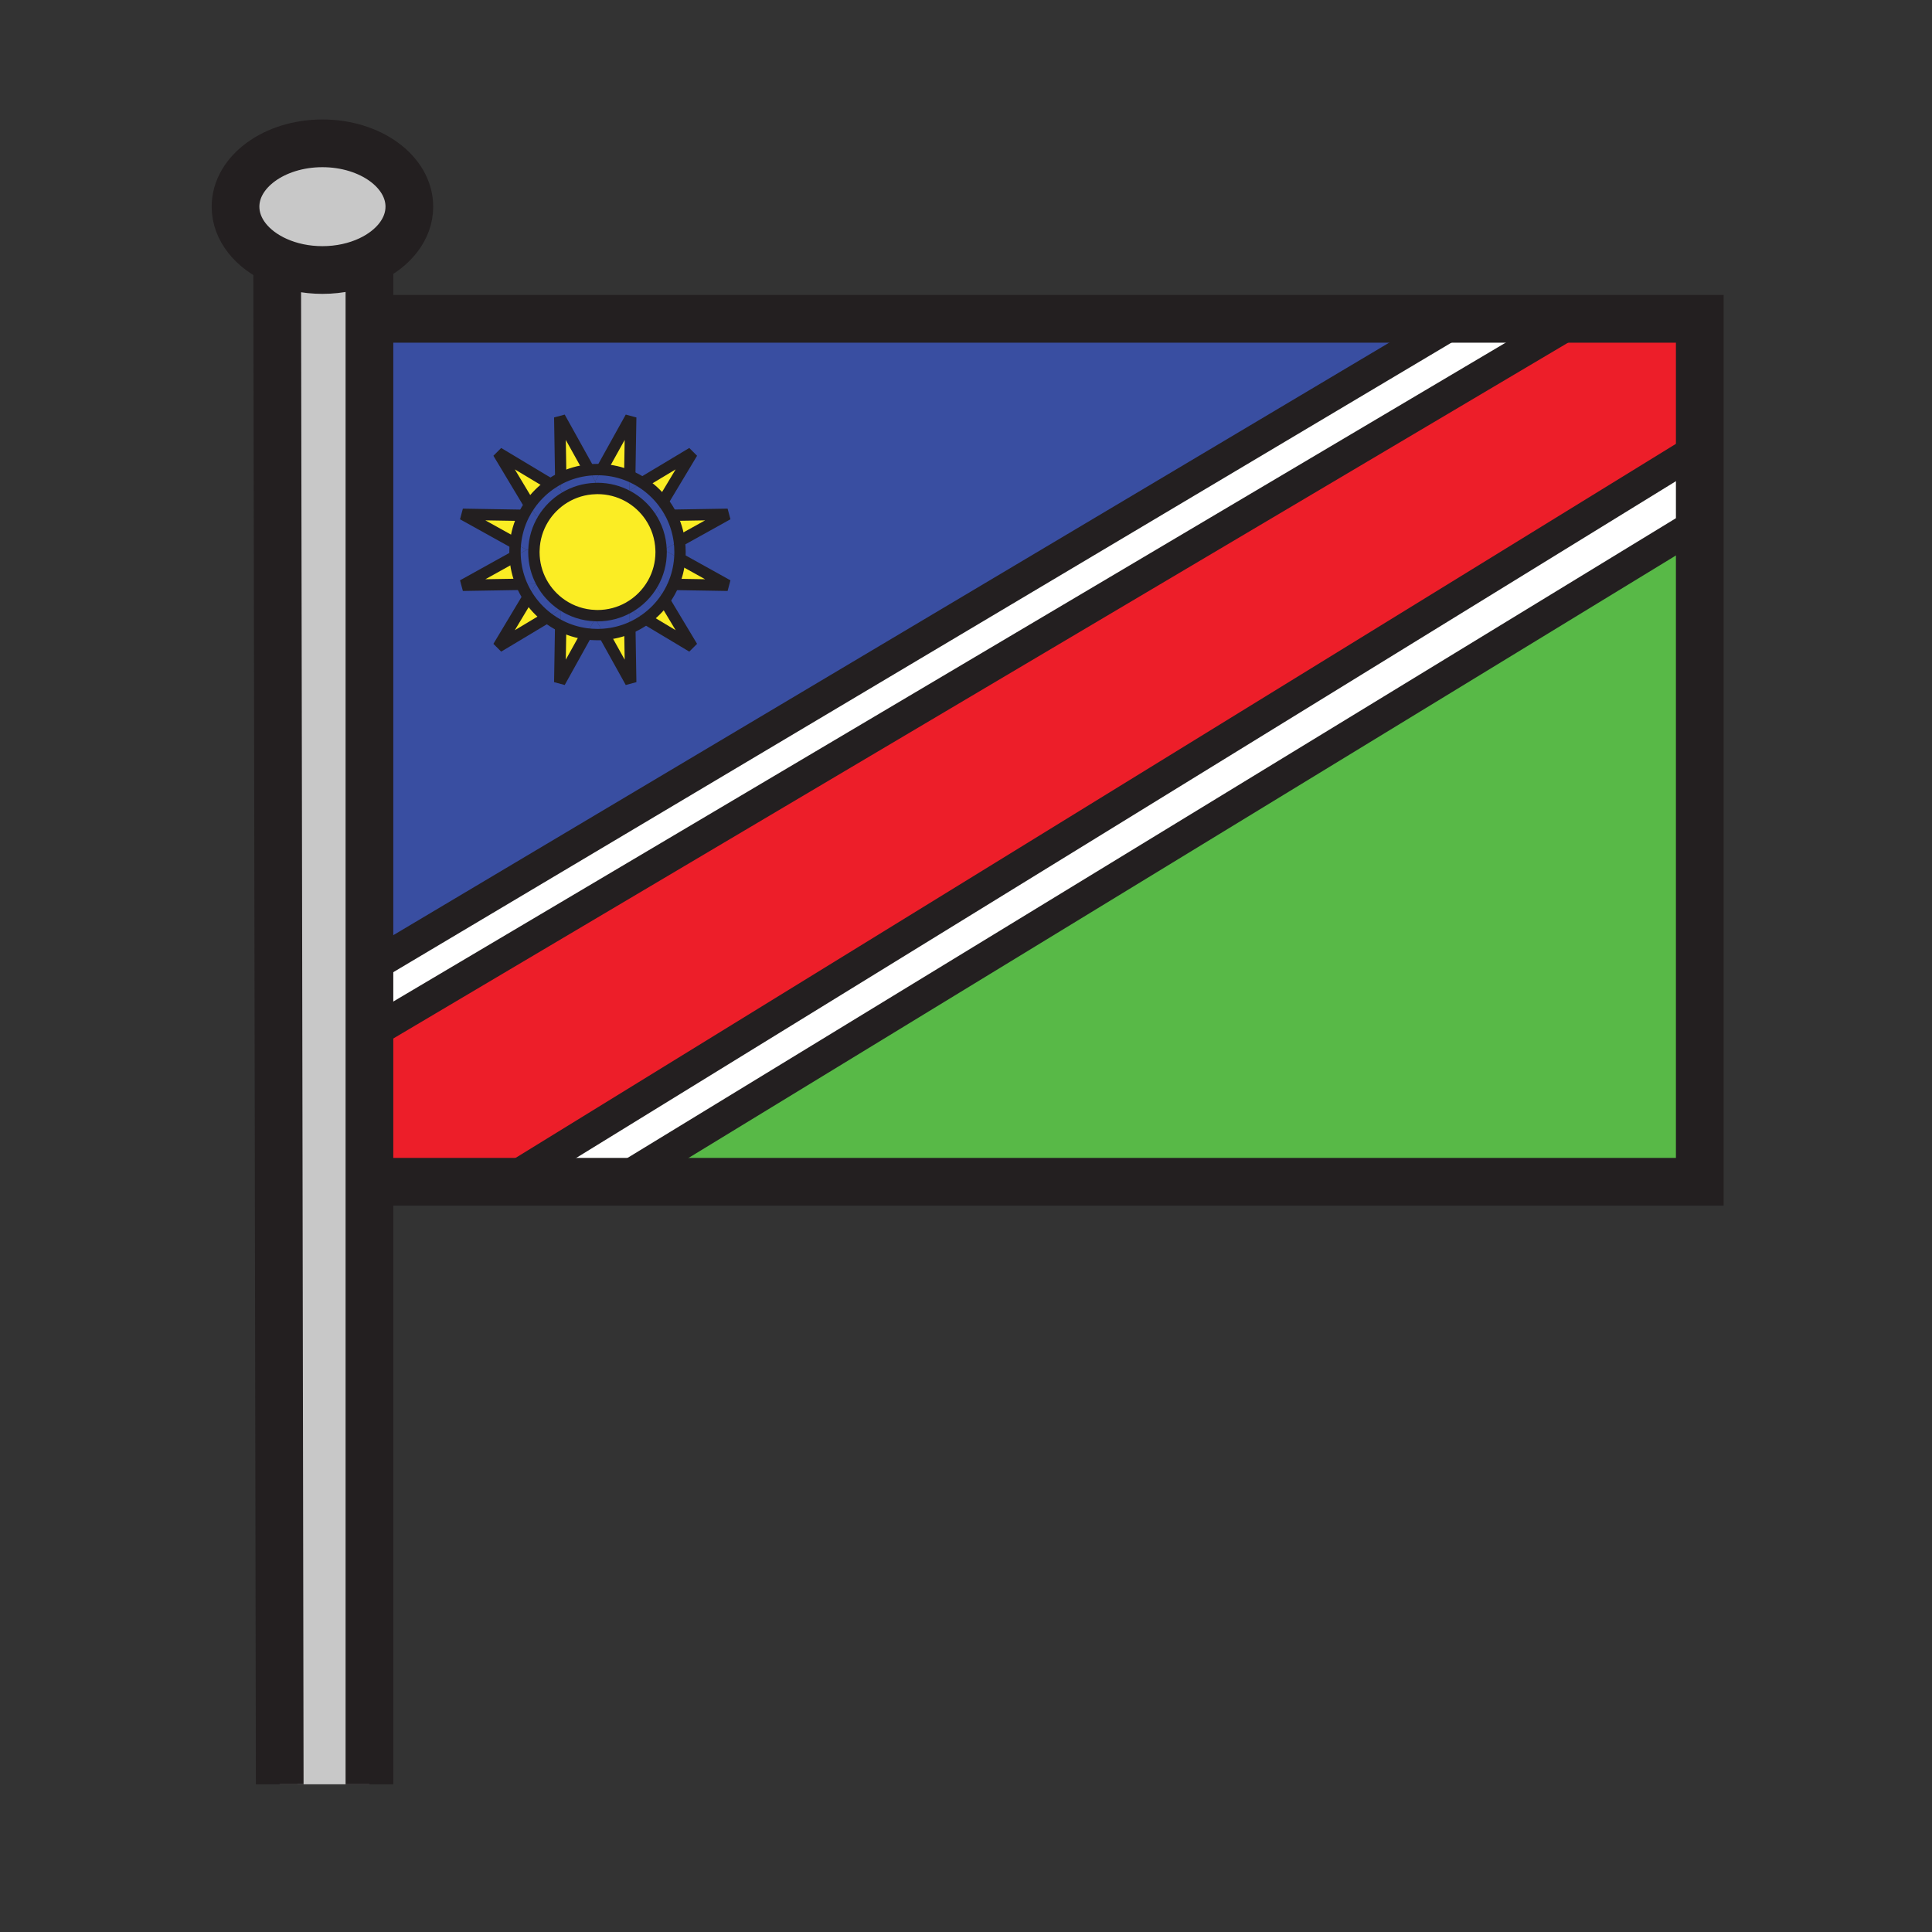 <?xml version="1.0" encoding="iso-8859-1"?>
<!-- Generator: Adobe Illustrator 12.0.1, SVG Export Plug-In . SVG Version: 6.00 Build 51448)  -->
<!DOCTYPE svg PUBLIC "-//W3C//DTD SVG 1.1//EN" "http://www.w3.org/Graphics/SVG/1.1/DTD/svg11.dtd">
<svg  version="1.1" id="Layer_1" xmlns="http://www.w3.org/2000/svg" xmlns:xlink="http://www.w3.org/1999/xlink" width="850.394" height="850.394"
	 viewBox="0 0 850.394 850.394" style="overflow:visible;enable-background:new 0 0 850.394 850.394;" xml:space="preserve">
<rect x="0" y="0" width="850.394" height="850.394" fill="#333333" stroke="none"/>
<g id="XMLID_2_">
	<g>
		<path style="fill:#C8C8C8;" d="M162.61,114.42v670.96h-39.49L122,114.77c5.8,2.59,12.62,4.08,19.92,4.08
			C149.54,118.85,156.65,117.22,162.61,114.42z"/>
		<path style="fill:#394EA1;" d="M246.91,268.13l0.43-1.91c4.22,2.85,9.26,4.58,14.69,4.75l-0.03,1.21l-3.79,6.83
			c-4.06-0.54-7.9-1.74-11.42-3.5L246.91,268.13z"/>
		<path style="fill:#394EA1;" d="M292.18,242l7.02,3.9c-0.31,4-1.27,7.8-2.77,11.33l-8.3-0.14l-0.7-0.4
			c2.28-4.05,3.57-8.72,3.57-13.69c0-0.33-0.01-0.65-0.03-0.97L292.18,242z"/>
		<path style="fill:#394EA1;" d="M262,272.18l0.03-1.21c0.32,0.02,0.64,0.03,0.97,0.03c4.97,0,9.64-1.29,13.69-3.57l0.4,0.7
			l0.14,8.3c-3.53,1.5-7.33,2.46-11.33,2.77L262,272.18z"/>
		<path style="fill:#394EA1;" d="M246.91,215.87l-0.09-5.4c3.81-1.9,8-3.14,12.43-3.6l2.75,4.95l0.09,3.21
			c-4.98,0.14-9.62,1.6-13.61,4.02L246.91,215.87z"/>
		<path style="fill:#FBED24;" d="M262.03,270.97c-5.43-0.17-10.47-1.9-14.69-4.75c-3.72-2.52-6.81-5.9-8.96-9.87
			c-2.16-3.96-3.38-8.51-3.38-13.35c0-0.31,0-0.61,0.03-0.91c0.14-4.98,1.6-9.62,4.02-13.61c2.34-3.85,5.58-7.09,9.43-9.43
			c3.99-2.42,8.63-3.88,13.61-4.02c0.3-0.03,0.6-0.03,0.91-0.03c9.67,0,18.19,4.89,23.22,12.34c2.85,4.22,4.58,9.25,4.75,14.69
			c0.02,0.32,0.03,0.64,0.03,0.97c0,4.97-1.29,9.64-3.57,13.69c-2.52,4.49-6.25,8.22-10.74,10.74c-4.05,2.28-8.72,3.57-13.69,3.57
			C262.67,271,262.35,270.99,262.03,270.97z"/>
		<path style="fill:#394EA1;" d="M231.82,242l3.21,0.09c-0.03,0.3-0.03,0.6-0.03,0.91c0,4.84,1.22,9.39,3.38,13.35l-2.51,0.74
			l-6.32,0.1c-1.62-3.83-2.61-7.99-2.82-12.36L231.82,242z"/>
		<path style="fill:#394EA1;" d="M248.48,219.05c-3.85,2.34-7.09,5.58-9.43,9.43l-3.18-1.57l-2.74-4.57
			c2.49-3.6,5.61-6.72,9.21-9.21l4.57,2.74L248.48,219.05z"/>
		<path style="fill:#394EA1;" d="M246.91,268.13l-6.07,3.64c-3.27-2.51-6.1-5.58-8.35-9.05l3.38-5.63l2.51-0.74
			c2.15,3.97,5.24,7.35,8.96,9.87L246.91,268.13z"/>
		<path style="fill:#394EA1;" d="M288.13,226.91l7.38-0.12c1.76,3.52,2.96,7.36,3.5,11.42l-6.83,3.79l-1.21,0.03
			c-0.17-5.44-1.9-10.47-4.75-14.69L288.13,226.91z"/>
		<path style="fill:#394EA1;" d="M239.05,228.48c-2.42,3.99-3.88,8.63-4.02,13.61l-3.21-0.09l-4.95-2.75
			c0.46-4.43,1.7-8.62,3.6-12.43l5.4,0.09L239.05,228.48z"/>
		<path style="fill:#394EA1;" d="M288.13,257.09l4.31,7.18c-2.27,3.14-5.03,5.9-8.17,8.17l-7.18-4.31l-0.4-0.7
			c4.49-2.52,8.22-6.25,10.74-10.74L288.13,257.09z"/>
		<path style="fill:#394EA1;" d="M263,215c-0.31,0-0.61,0-0.91,0.03l-0.09-3.21l2.83-5.09c4.37,0.21,8.53,1.2,12.36,2.82l-0.1,6.32
			l5.63-3.38c3.47,2.25,6.54,5.08,9.05,8.35l-3.64,6.07l-1.91,0.43C281.19,219.89,272.67,215,263,215z"/>
		<polygon style="fill:#58B947;" points="748.18,230 748.18,520.17 276,520.17 276,518 748,230 		"/>
		<polygon style="fill:#FFFFFF;" points="748.18,197.12 748.18,230 748,230 276,518 276,520.17 230,520.17 230,516 		"/>
		<polygon style="fill:#ED1E29;" points="748.18,177.46 748.18,197.12 230,516 230,520.17 168.56,520.17 167.93,452 168,452 
			688,144 688,140.34 748.18,140.34 		"/>
		<polygon style="fill:#FFFFFF;" points="688,140.34 688,144 168,452 167.93,452 167.67,423.01 640,142 640,140.34 		"/>
		<path style="fill:#394EA1;" d="M640,140.34V142L167.67,423.01l-2.6-282.67H640z M299.01,238.21l21.29-11.83l-24.79,0.41
			c-1.05-2.11-2.31-4.1-3.74-5.95l12.91-21.52l-21.96,13.17c-1.75-1.13-3.6-2.11-5.53-2.94l0.43-25.85l-12.79,23.03
			c-0.61-0.03-1.22-0.05-1.83-0.05c-1.27,0-2.52,0.06-3.75,0.19l-12.87-23.17l0.44,26.77c-1.56,0.78-3.06,1.67-4.48,2.66
			l-23.02-13.81l13.81,23.02c-0.99,1.42-1.88,2.92-2.66,4.48l-26.77-0.44l23.17,12.87c-0.13,1.23-0.19,2.48-0.19,3.75
			c0,0.61,0.02,1.22,0.05,1.83l-23.03,12.79l25.85-0.43c0.83,1.93,1.81,3.78,2.94,5.53l-13.17,21.96l21.52-12.91
			c1.85,1.43,3.84,2.69,5.95,3.74l-0.41,24.79l11.83-21.29c1.57,0.2,3.17,0.31,4.79,0.31c0.98,0,1.95-0.04,2.9-0.12l11.72,21.1
			l-0.39-23.87c2.5-1.07,4.87-2.41,7.04-3.99l20.41,12.24l-12.24-20.41c1.58-2.17,2.92-4.54,3.99-7.04l23.87,0.39l-21.1-11.72
			c0.08-0.95,0.12-1.92,0.12-2.9C299.32,241.38,299.21,239.78,299.01,238.21z"/>
		<path style="fill:#FBED24;" d="M320.3,226.38l-21.29,11.83c-0.54-4.06-1.74-7.9-3.5-11.42L320.3,226.38z"/>
		<path style="fill:#FBED24;" d="M320.3,257.62l-23.87-0.39c1.5-3.53,2.46-7.33,2.77-11.33L320.3,257.62z"/>
		<path style="fill:#FBED24;" d="M304.68,199.32l-12.91,21.52c-2.51-3.27-5.58-6.1-9.05-8.35L304.68,199.32z"/>
		<path style="fill:#FBED24;" d="M292.44,264.27l12.24,20.41l-20.41-12.24C287.41,270.17,290.17,267.41,292.44,264.27z"/>
		<path style="fill:#394EA1;" d="M299.32,243c0,0.98-0.04,1.95-0.12,2.9l-7.02-3.9l6.83-3.79
			C299.21,239.78,299.32,241.38,299.32,243z"/>
		<path style="fill:#394EA1;" d="M288.13,257.09l8.3,0.14c-1.07,2.5-2.41,4.87-3.99,7.04L288.13,257.09z"/>
		<path style="fill:#394EA1;" d="M295.51,226.79l-7.38,0.12l3.64-6.07C293.2,222.69,294.46,224.68,295.51,226.79z"/>
		<path style="fill:#394EA1;" d="M277.09,268.13l7.18,4.31c-2.17,1.58-4.54,2.92-7.04,3.99L277.09,268.13z"/>
		<path style="fill:#394EA1;" d="M282.72,212.49l-5.63,3.38l0.1-6.32C279.12,210.38,280.97,211.36,282.72,212.49z"/>
		<path style="fill:#FBED24;" d="M277.62,183.7l-0.43,25.85c-3.83-1.62-7.99-2.61-12.36-2.82L277.62,183.7z"/>
		<path style="fill:#FBED24;" d="M277.23,276.43l0.39,23.87l-11.72-21.1C269.9,278.89,273.7,277.93,277.23,276.43z"/>
		<path style="fill:#394EA1;" d="M262,272.18l3.9,7.02c-0.95,0.08-1.92,0.12-2.9,0.12c-1.62,0-3.22-0.11-4.79-0.31L262,272.18z"/>
		<path style="fill:#394EA1;" d="M264.83,206.73l-2.83,5.09l-2.75-4.95c1.23-0.13,2.48-0.19,3.75-0.19
			C263.61,206.68,264.22,206.7,264.83,206.73z"/>
		<path style="fill:#FBED24;" d="M246.38,183.7l12.87,23.17c-4.43,0.46-8.62,1.7-12.43,3.6L246.38,183.7z"/>
		<path style="fill:#FBED24;" d="M258.21,279.01l-11.83,21.29l0.41-24.79C250.31,277.27,254.15,278.47,258.21,279.01z"/>
		<path style="fill:#394EA1;" d="M246.82,210.47l0.09,5.4l-4.57-2.74C243.76,212.14,245.26,211.25,246.82,210.47z"/>
		<path style="fill:#394EA1;" d="M246.91,268.13l-0.12,7.38c-2.11-1.05-4.1-2.31-5.95-3.74L246.91,268.13z"/>
		<path style="fill:#FBED24;" d="M219.32,199.32l23.02,13.81c-3.6,2.49-6.72,5.61-9.21,9.21L219.32,199.32z"/>
		<path style="fill:#FBED24;" d="M240.84,271.77l-21.52,12.91l13.17-21.96C234.74,266.19,237.57,269.26,240.84,271.77z"/>
		<path style="fill:#394EA1;" d="M233.13,222.34l2.74,4.57l-5.4-0.09C231.25,225.26,232.14,223.76,233.13,222.34z"/>
		<path style="fill:#394EA1;" d="M235.87,257.09l-3.38,5.63c-1.13-1.75-2.11-3.6-2.94-5.53L235.87,257.09z"/>
		<path style="fill:#394EA1;" d="M231.82,242l-5.09,2.83c-0.03-0.61-0.05-1.22-0.05-1.83c0-1.27,0.06-2.52,0.19-3.75L231.82,242z"/>
		<path style="fill:#FBED24;" d="M203.7,226.38l26.77,0.44c-1.9,3.81-3.14,8-3.6,12.43L203.7,226.38z"/>
		<path style="fill:#FBED24;" d="M229.55,257.19l-25.85,0.43l23.03-12.79C226.94,249.2,227.93,253.36,229.55,257.19z"/>
		<path style="fill:#C8C8C8;" d="M162.61,114.42c-5.96,2.8-13.07,4.43-20.69,4.43c-7.3,0-14.12-1.49-19.92-4.08
			c-10.99-4.89-18.33-13.72-18.33-23.8c0-15.4,17.13-27.88,38.25-27.88c21.13,0,38.26,12.48,38.26,27.88
			C180.18,100.81,173.18,109.46,162.61,114.42z"/>
	</g>
	<g>
		<polyline style="fill:none;stroke:#231F20;stroke-width:21;" points="165.07,140.34 640,140.34 688,140.34 748.18,140.34 
			748.18,177.46 748.18,197.12 748.18,230 748.18,520.17 276,520.17 230,520.17 168.56,520.17 		"/>
		<path style="fill:none;stroke:#231F20;stroke-width:21;" d="M122,114.77c-10.99-4.89-18.33-13.72-18.33-23.8
			c0-15.4,17.13-27.88,38.25-27.88c21.13,0,38.26,12.48,38.26,27.88c0,9.84-7,18.49-17.57,23.45c-5.96,2.8-13.07,4.43-20.69,4.43
			C134.62,118.85,127.8,117.36,122,114.77z"/>
		<polyline style="fill:none;stroke:#231F20;stroke-width:21;" points="122,114 122,114.77 123.12,785.38 		"/>
		<polyline style="fill:none;stroke:#231F20;stroke-width:21;" points="162.61,112.6 162.61,114.42 162.61,785.38 		"/>
		<polyline style="fill:none;stroke:#231F20;stroke-width:14;" points="744.76,179.39 748.18,177.46 750.19,176.32 		"/>
		<line style="fill:none;stroke:#231F20;stroke-width:14;" x1="168" y1="452" x2="688" y2="144"/>
		<polyline style="fill:none;stroke:#231F20;stroke-width:14;" points="230,516 748.18,197.12 750,196 		"/>
		<polyline style="fill:none;stroke:#231F20;stroke-width:14;" points="166,424 167.67,423.01 640,142 		"/>
		<line style="fill:none;stroke:#231F20;stroke-width:14;" x1="276" y1="518" x2="748" y2="230"/>
		<polyline style="fill:none;stroke:#231F20;stroke-width:5;" points="246.82,210.47 246.38,183.7 259.25,206.87 		"/>
		<polyline style="fill:none;stroke:#231F20;stroke-width:5;" points="233.13,222.34 219.32,199.32 242.34,213.13 		"/>
		<polyline style="fill:none;stroke:#231F20;stroke-width:5;" points="226.87,239.25 203.7,226.38 230.47,226.82 		"/>
		<polyline style="fill:none;stroke:#231F20;stroke-width:5;" points="229.55,257.19 203.7,257.62 226.73,244.83 		"/>
		<polyline style="fill:none;stroke:#231F20;stroke-width:5;" points="240.84,271.77 219.32,284.68 232.49,262.72 		"/>
		<polyline style="fill:none;stroke:#231F20;stroke-width:5;" points="258.21,279.01 246.38,300.3 246.79,275.51 		"/>
		<polyline style="fill:none;stroke:#231F20;stroke-width:5;" points="277.23,276.43 277.62,300.3 265.9,279.2 		"/>
		<polyline style="fill:none;stroke:#231F20;stroke-width:5;" points="292.44,264.27 304.68,284.68 284.27,272.44 		"/>
		<polyline style="fill:none;stroke:#231F20;stroke-width:5;" points="299.2,245.9 320.3,257.62 296.43,257.23 		"/>
		<polyline style="fill:none;stroke:#231F20;stroke-width:5;" points="295.51,226.79 320.3,226.38 299.01,238.21 		"/>
		<polyline style="fill:none;stroke:#231F20;stroke-width:5;" points="282.72,212.49 304.68,199.32 291.77,220.84 		"/>
		<polyline style="fill:none;stroke:#231F20;stroke-width:5;" points="264.83,206.73 277.62,183.7 277.19,209.55 		"/>
		<path style="fill:none;stroke:#231F20;stroke-width:5;" d="M299.01,238.21c0.2,1.57,0.31,3.17,0.31,4.79
			c0,0.98-0.04,1.95-0.12,2.9c-0.31,4-1.27,7.8-2.77,11.33c-1.07,2.5-2.41,4.87-3.99,7.04c-2.27,3.14-5.03,5.9-8.17,8.17
			c-2.17,1.58-4.54,2.92-7.04,3.99c-3.53,1.5-7.33,2.46-11.33,2.77c-0.95,0.08-1.92,0.12-2.9,0.12c-1.62,0-3.22-0.11-4.79-0.31
			c-4.06-0.54-7.9-1.74-11.42-3.5c-2.11-1.05-4.1-2.31-5.95-3.74c-3.27-2.51-6.1-5.58-8.35-9.05c-1.13-1.75-2.11-3.6-2.94-5.53
			c-1.62-3.83-2.61-7.99-2.82-12.36c-0.03-0.61-0.05-1.22-0.05-1.83c0-1.27,0.06-2.52,0.19-3.75c0.46-4.43,1.7-8.62,3.6-12.43
			c0.78-1.56,1.67-3.06,2.66-4.48c2.49-3.6,5.61-6.72,9.21-9.21c1.42-0.99,2.92-1.88,4.48-2.66c3.81-1.9,8-3.14,12.43-3.6
			c1.23-0.13,2.48-0.19,3.75-0.19c0.61,0,1.22,0.02,1.83,0.05c4.37,0.21,8.53,1.2,12.36,2.82c1.93,0.83,3.78,1.81,5.53,2.94
			c3.47,2.25,6.54,5.08,9.05,8.35c1.43,1.85,2.69,3.84,3.74,5.95C297.27,230.31,298.47,234.15,299.01,238.21z"/>
		<path style="fill:none;stroke:#231F20;stroke-width:5;" d="M290.97,242.03c0.02,0.32,0.03,0.64,0.03,0.97
			c0,4.97-1.29,9.64-3.57,13.69c-2.52,4.49-6.25,8.22-10.74,10.74c-4.05,2.28-8.72,3.57-13.69,3.57c-0.33,0-0.65-0.01-0.97-0.03
			c-5.43-0.17-10.47-1.9-14.69-4.75c-3.72-2.52-6.81-5.9-8.96-9.87c-2.16-3.96-3.38-8.51-3.38-13.35c0-0.31,0-0.61,0.03-0.91
			c0.14-4.98,1.6-9.62,4.02-13.61c2.34-3.85,5.58-7.09,9.43-9.43c3.99-2.42,8.63-3.88,13.61-4.02c0.3-0.03,0.6-0.03,0.91-0.03
			c9.67,0,18.19,4.89,23.22,12.34C289.07,231.56,290.8,236.59,290.97,242.03z"/>
	</g>
</g>
<rect style="fill:none;" width="850.394" height="850.394"/>
</svg>
